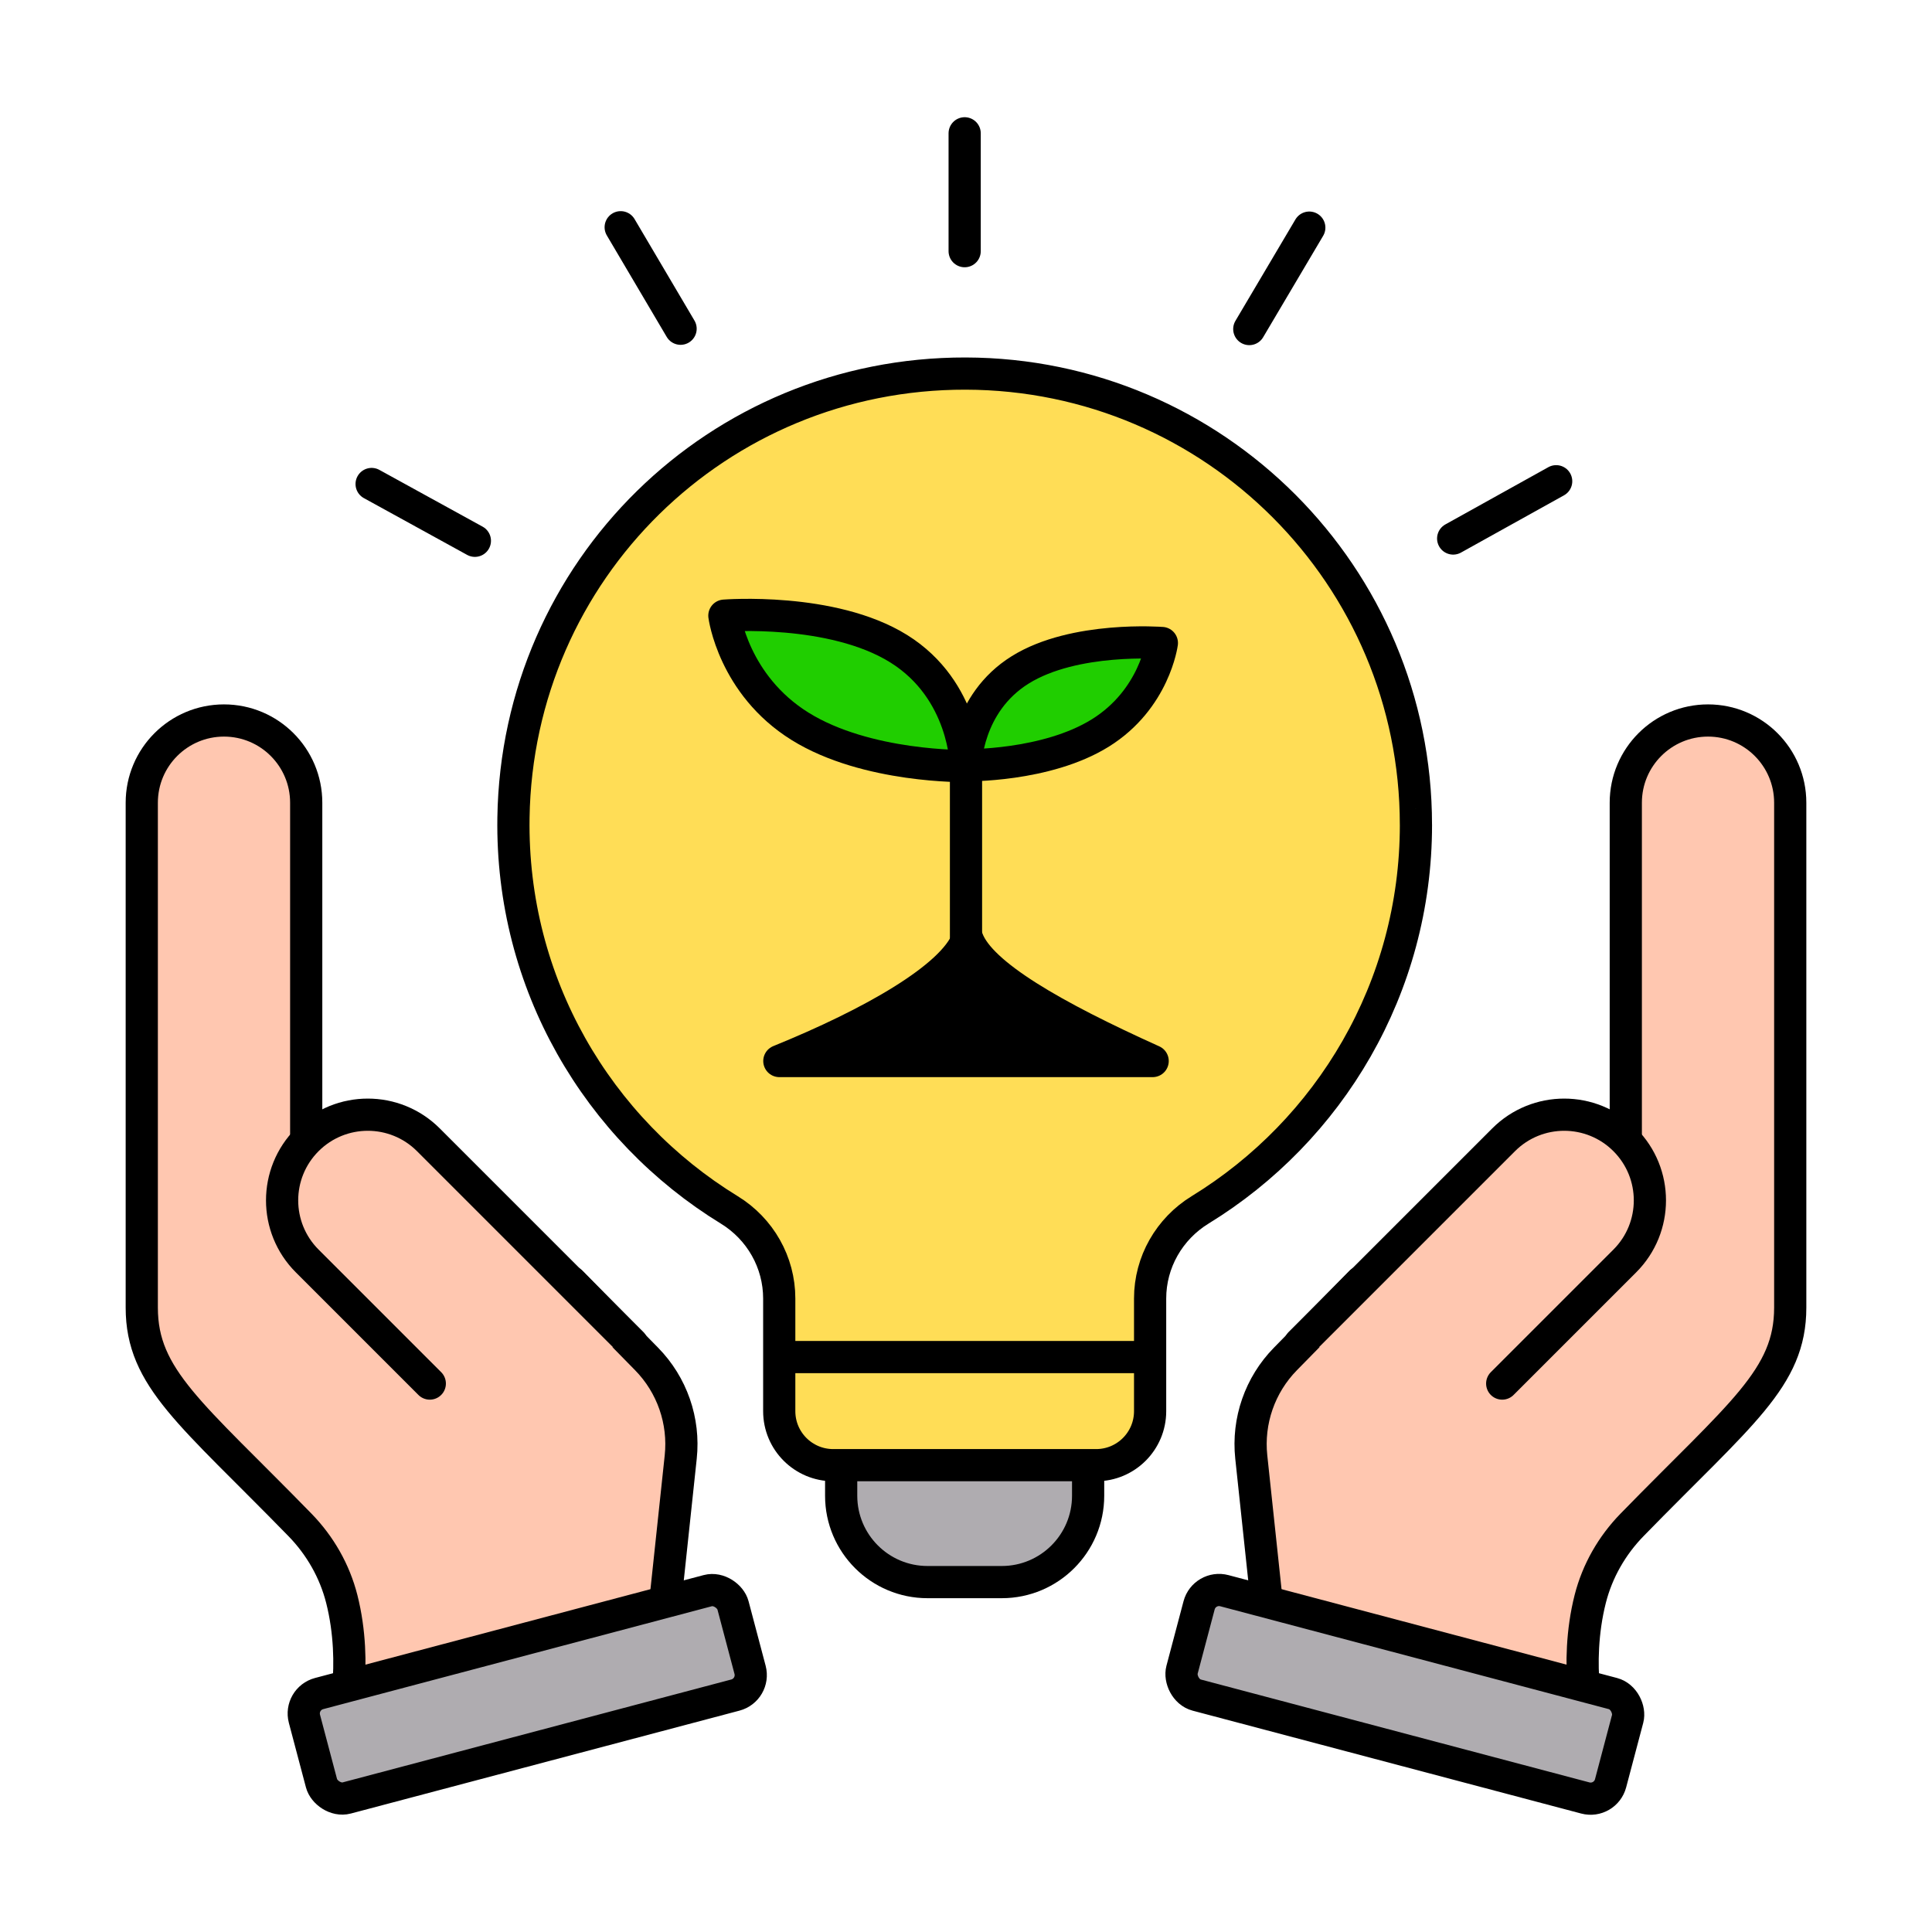 <?xml version="1.0" encoding="UTF-8"?>
<svg id="Layer_1" data-name="Layer 1" xmlns="http://www.w3.org/2000/svg" viewBox="0 0 1080 1080">
  <defs>
    <style>
      .cls-1 {
        fill: none;
      }

      .cls-1, .cls-2, .cls-3, .cls-4, .cls-5, .cls-6 {
        stroke: #000;
        stroke-linecap: round;
        stroke-linejoin: round;
        stroke-width: 18px;
      }

      .cls-2 {
        fill: #20ce00;
      }

      .cls-3 {
        fill: #ffc7b0;
      }

      .cls-4 {
        fill: #ffdd56;
      }

      .cls-5 {
        fill: #afacb0;
      }

      .cls-6 {
        fill: #000;
      }
    </style>
  </defs>
  <g>
    <path class="cls-3" d="M194.65,943.22c1.26-12.41,1.07-31.03-3.6-49.39-3.97-15.63-12.13-29.88-23.38-41.42-60.87-62.43-88.42-81.95-88.42-121.44v-282.25c0-25.38,20.58-45.96,45.96-45.96h0c25.38,0,45.96,20.58,45.96,45.96v227.17s148.09,40.78,148.09,40.78l42.19,43c14.23,14.5,21.23,34.61,19.08,54.81l-8.67,81.42-177.19,47.32Z"/>
    <path class="cls-3" d="M240.26,773.42l-68.53-68.53c-18.71-18.71-18.71-49.03,0-67.74h0c18.71-18.71,49.03-18.71,67.74,0l113.81,113.81"/>
    <rect class="cls-5" x="170.81" y="916.96" width="247.82" height="60.37" rx="11.54" ry="11.54" transform="translate(-232.59 106.97) rotate(-14.83)"/>
  </g>
  <g>
    <path class="cls-3" d="M885.35,943.22c-1.26-12.41-1.07-31.03,3.6-49.39,3.97-15.63,12.13-29.88,23.38-41.42,60.87-62.43,88.42-81.95,88.42-121.44v-282.25c0-25.38-20.58-45.96-45.96-45.96h0c-25.38,0-45.96,20.58-45.96,45.96v227.17s-148.09,40.78-148.09,40.78l-42.19,43c-14.23,14.5-21.23,34.61-19.08,54.81l8.67,81.42,177.19,47.32Z"/>
    <path class="cls-3" d="M839.74,773.42l68.53-68.53c18.71-18.71,18.71-49.03,0-67.74h0c-18.71-18.71-49.03-18.71-67.74,0l-113.81,113.81"/>
    <rect class="cls-5" x="661.37" y="916.96" width="247.82" height="60.37" rx="11.54" ry="11.54" transform="translate(1302.01 2063.73) rotate(-165.17)"/>
  </g>
  <path class="cls-5" d="M470.23,777.93h138.04v58.21c0,26.63-21.62,48.26-48.26,48.26h-41.53c-26.63,0-48.26-21.62-48.26-48.26v-58.21h0Z"/>
  <path class="cls-4" d="M791.51,461.08c0-139.13-112.64-251.96-251.71-252.25-138.42-.29-250.62,109.84-252.77,248.24-1.44,92.77,47.21,174.29,120.66,219.28,17.27,10.58,27.91,29.27,27.91,49.52v63c0,16.66,13.51,30.17,30.17,30.17h146.98c16.66,0,30.17-13.51,30.17-30.17v-63c0-20.29,10.69-38.97,27.99-49.57,72.34-44.35,120.61-124.15,120.61-215.22Z"/>
  <line class="cls-5" x1="436.4" y1="758.61" x2="642.1" y2="758.61"/>
  <g>
    <line class="cls-1" x1="539.25" y1="74.52" x2="539.25" y2="140.4"/>
    <line class="cls-1" x1="731.9" y1="127.25" x2="698.36" y2="183.94"/>
    <line class="cls-1" x1="869.91" y1="269.02" x2="812.33" y2="301.03"/>
    <line class="cls-1" x1="346.97" y1="127.03" x2="380.45" y2="183.76"/>
    <line class="cls-1" x1="207.74" y1="270.56" x2="265.46" y2="302.3"/>
  </g>
  <g>
    <line class="cls-1" x1="540" y1="428.23" x2="540" y2="588.57"/>
    <path class="cls-2" d="M404.93,344.15s4.99,38.64,42.29,61.86c37.3,23.22,92.78,22.22,92.78,22.22,0,0-.35-42.4-37.65-65.62-37.3-23.22-97.42-18.46-97.42-18.46Z"/>
    <path class="cls-2" d="M649.49,359.44s-4.06,31.41-34.37,50.28c-30.31,18.87-75.4,18.06-75.4,18.06,0,0,.29-34.46,30.6-53.33,30.31-18.87,79.17-15,79.17-15Z"/>
    <path class="cls-6" d="M435.66,593.12h208.68c-55.22-24.9-96.13-48.27-103.54-68.07-8.31,21.45-53.25,46.98-105.14,68.07Z"/>
  </g>
</svg>